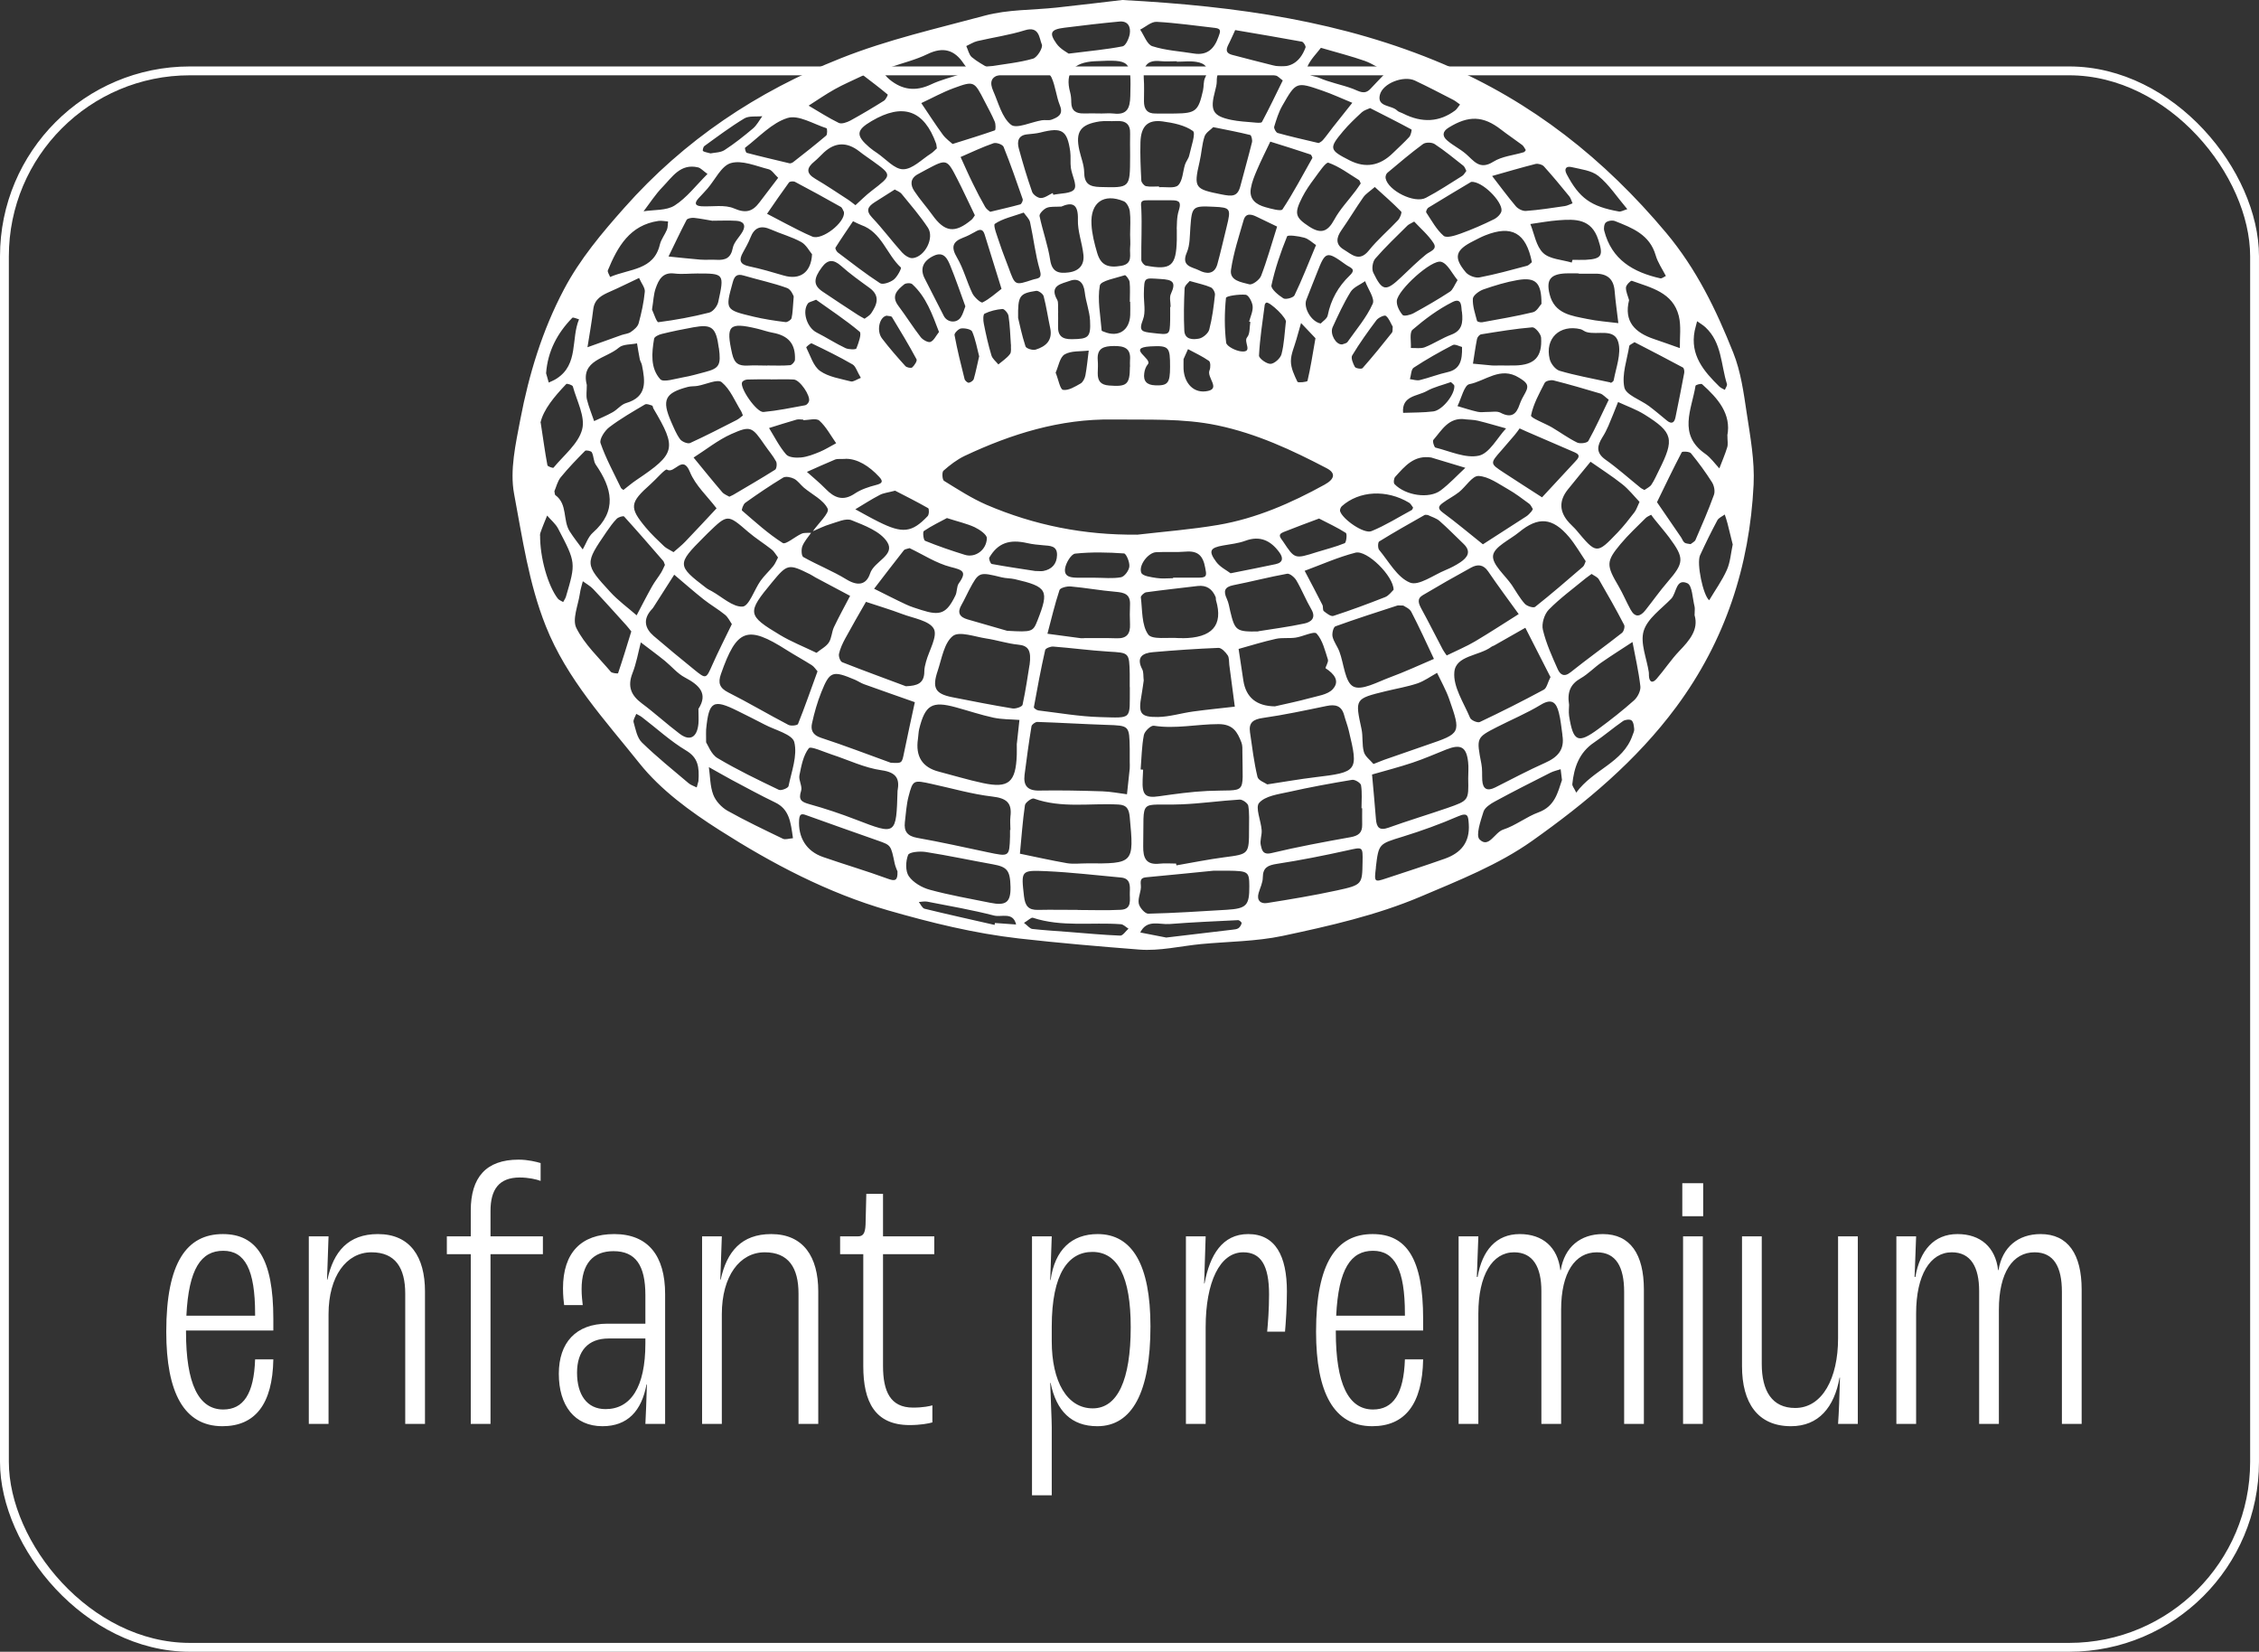 <svg width="238" height="174" viewBox="0 0 238 174" fill="none" xmlns="http://www.w3.org/2000/svg">
<rect x="0" y="0" width="238" height="174" fill="#333333" stroke="none"/>
<path d="M28.797 140.16V138.92C28.797 132.64 27.077 130 23.477 130C19.677 130 17.517 133 17.517 140.28C17.517 146.72 19.397 150.24 23.437 150.24C26.877 150.24 28.717 147.92 28.797 143.2H26.877C26.757 146.84 25.637 148.48 23.517 148.48C20.917 148.48 19.597 145.76 19.597 140.28V140.16H28.797ZM23.517 131.76C25.797 131.76 26.877 133.72 26.877 138.4V138.6H19.637C19.877 133.64 21.197 131.76 23.517 131.76ZM32.535 150H34.614V138.44C34.614 134.44 36.495 131.92 39.135 131.92C41.654 131.92 42.694 133.56 42.694 136.28V150H44.775V136.04C44.775 132.4 43.215 130 39.815 130C36.694 130 35.135 131.84 34.495 134.8H34.455L34.614 130.24H32.535V150ZM49.598 150H51.678V132.12H57.198V130.24H51.678V127.56C51.678 125.32 52.558 124.04 54.758 124.04C55.678 124.04 56.558 124.24 56.958 124.4V122.52C56.558 122.4 55.638 122.16 54.638 122.16C51.198 122.16 49.598 124.04 49.598 127.52V130.24H47.078V132.12H49.598V150ZM63.475 150.24C66.115 150.24 67.595 148.64 68.115 145.84H68.155C68.115 147.48 68.035 149.12 67.995 150H70.075V136.32C70.075 132.28 68.275 130 64.715 130C61.235 130 59.315 131.96 59.315 135.72C59.315 136.48 59.395 137.2 59.435 137.48H61.395C61.355 137.12 61.275 136.48 61.275 135.8C61.275 133.08 62.515 131.8 64.635 131.8C66.955 131.8 67.995 133.28 67.995 136.44V139.44H63.995C60.675 139.44 58.875 141.44 58.875 144.72C58.875 148.04 60.515 150.24 63.475 150.24ZM63.795 148.44C61.835 148.44 60.795 146.92 60.795 144.6C60.795 142.32 61.955 141 64.115 141H67.995V141.52C67.995 146.16 66.435 148.44 63.795 148.44ZM73.969 150H76.049V138.44C76.049 134.44 77.929 131.92 80.569 131.92C83.089 131.92 84.129 133.56 84.129 136.28V150H86.209V136.04C86.209 132.4 84.649 130 81.249 130C78.129 130 76.569 131.84 75.929 134.8H75.889L76.049 130.24H73.969V150ZM95.832 150.12C96.952 150.12 97.832 149.96 98.232 149.84V148.04C97.992 148.12 97.272 148.28 96.192 148.28C93.792 148.28 93.032 146.56 93.032 143.88V132.12H98.432V130.24H93.032V125.76H91.272L91.192 129C91.152 129.96 90.912 130.24 90.392 130.24H88.512V132.12H90.952V143.92C90.952 147.68 92.192 150.12 95.832 150.12ZM108.728 157.52H110.808V150.32C110.808 149.52 110.688 147.2 110.648 145.68H110.688C111.288 148.64 112.888 150.24 115.608 150.24C119.288 150.24 121.208 146.64 121.208 139.72C121.208 133.24 119.288 130 115.648 130C112.928 130 111.128 131.64 110.688 134.84H110.648L110.808 130.24H108.728V157.52ZM115.128 148.36C112.408 148.36 110.808 145.52 110.808 141.28V139.76C110.808 134.08 112.608 131.88 115.088 131.88C117.768 131.88 119.128 134.52 119.128 139.8C119.128 145.4 117.728 148.36 115.128 148.36ZM124.944 150H127.024V139.8C127.024 135.08 128.504 131.92 130.984 131.92C132.824 131.92 133.704 133.28 133.704 136.36C133.704 137.96 133.584 139.44 133.504 140.28H135.384C135.464 139.4 135.584 137.68 135.584 136.04C135.584 132.32 134.384 130 131.504 130C128.784 130 127.464 132.2 126.904 135.2H126.864L127.024 130.24H124.944V150ZM149.936 140.16V138.92C149.936 132.64 148.216 130 144.616 130C140.816 130 138.656 133 138.656 140.28C138.656 146.72 140.536 150.24 144.576 150.24C148.016 150.24 149.856 147.92 149.936 143.2H148.016C147.896 146.84 146.776 148.48 144.656 148.48C142.056 148.48 140.736 145.76 140.736 140.28V140.16H149.936ZM144.656 131.76C146.936 131.76 148.016 133.72 148.016 138.4V138.6H140.776C141.016 133.64 142.336 131.76 144.656 131.76ZM153.674 150H155.754V138.36C155.754 134.32 157.234 131.92 159.514 131.92C161.514 131.92 162.394 133.48 162.394 136V150H164.474V137.96C164.474 134.04 165.954 131.92 168.234 131.92C170.274 131.92 171.114 133.48 171.114 136.08V150H173.194V135.84C173.194 132.12 171.754 130 168.874 130C166.514 130 164.834 131.36 164.434 133.8H164.394C164.114 131.4 162.554 130 160.114 130C157.634 130 156.154 131.72 155.674 134.52H155.594L155.754 130.24H153.674V150ZM177.241 128.12H179.441V124.64H177.241V128.12ZM177.321 150H179.401V130.24H177.321V150ZM188.692 150.24C191.612 150.24 193.252 148.24 193.812 145.12H193.852C193.812 146.92 193.732 148.96 193.652 150H195.732V130.24H193.652V141C193.652 145.16 192.012 148.32 189.132 148.32C186.692 148.32 185.612 146.52 185.612 143.68V130.24H183.532V143.92C183.532 147.76 185.172 150.24 188.692 150.24ZM199.795 150H201.875V138.36C201.875 134.32 203.355 131.92 205.635 131.92C207.635 131.92 208.515 133.48 208.515 136V150H210.595V137.96C210.595 134.04 212.075 131.92 214.355 131.92C216.395 131.92 217.235 133.48 217.235 136.08V150H219.315V135.84C219.315 132.12 217.875 130 214.995 130C212.635 130 210.955 131.36 210.555 133.8H210.515C210.235 131.4 208.675 130 206.235 130C203.755 130 202.275 131.72 201.795 134.52H201.715L201.875 130.24H199.795V150Z" fill="white"/>
<rect x="0.466" y="7.466" width="237.067" height="166.067" rx="19.534" stroke="white" stroke-width="0.933"/>
<path d="M118.234 0C130.504 0.65 141.524 2.27 152.044 6.74C161.424 10.73 169.024 16.75 175.544 24.53C178.754 28.37 180.814 32.65 182.604 37.14C183.404 39.13 183.704 41.35 184.024 43.49C184.404 45.99 184.874 48.54 184.754 51.04C184.334 59.61 181.784 67.47 176.604 74.47C172.404 80.14 167.054 84.59 161.404 88.59C157.874 91.09 153.704 92.74 149.674 94.45C145.024 96.42 140.064 97.54 135.134 98.59C132.334 99.18 129.414 99.18 126.544 99.45C124.374 99.66 122.174 100.2 120.034 100.03C115.804 99.7 111.564 99.34 107.344 98.86C102.624 98.32 98.084 97.2 93.564 95.9C87.194 94.06 81.344 90.98 75.794 87.44C72.714 85.48 69.604 83.21 67.364 80.4C63.744 75.86 59.734 71.56 57.504 65.96C55.704 61.44 55.044 56.7 54.164 52.03C53.694 49.53 54.334 46.75 54.824 44.16C55.734 39.42 57.124 34.82 59.414 30.49C61.114 27.27 63.414 24.55 65.774 21.89C72.074 14.78 79.714 9.65 88.604 6.13C93.564 4.16 98.694 3.01 103.774 1.64C106.184 0.99 108.794 1.07 111.314 0.8C113.944 0.51 116.564 0.2 118.234 0ZM85.634 55.97C86.204 55.15 87.414 54.03 87.204 53.59C86.764 52.66 85.564 52.1 84.694 51.37C84.344 51.07 84.064 50.65 83.674 50.44C83.344 50.27 82.784 50.15 82.514 50.31C81.144 51.14 79.814 52.04 78.514 52.97C78.304 53.12 78.104 53.72 78.174 53.78C79.564 54.98 80.924 56.22 82.464 57.2C82.784 57.4 83.754 56.53 84.454 56.22C84.744 56.09 85.124 56.15 85.454 56.13C85.134 56.59 84.734 57.03 84.534 57.54C84.404 57.87 84.434 58.57 84.634 58.68C86.124 59.52 87.734 60.15 89.184 61.04C90.364 61.76 91.274 61.63 91.674 60.4C92.094 59.12 94.354 58.49 93.474 57.1C92.754 55.97 91.084 55.35 89.714 54.8C89.114 54.56 88.204 55 87.454 55.22C86.834 55.4 86.244 55.71 85.644 55.96L85.634 55.97ZM119.774 56.33C122.624 56 125.494 55.78 128.324 55.3C132.334 54.62 136.024 53 139.564 51.05C140.644 50.45 140.734 49.83 139.784 49.33C136.114 47.41 132.404 45.68 128.264 44.81C124.574 44.04 120.904 44.24 117.224 44.19C111.704 44.11 106.574 45.7 101.644 48.02C100.824 48.41 100.074 48.99 99.394 49.59C99.224 49.74 99.274 50.54 99.454 50.65C100.914 51.55 102.374 52.5 103.944 53.18C108.984 55.34 114.244 56.38 119.774 56.32V56.33ZM119.024 80.27C119.024 79.8 119.024 79.34 119.024 78.87C118.984 76.42 118.984 76.44 116.564 76.36C114.134 76.28 111.714 76.13 109.284 76.05C109.074 76.05 108.704 76.32 108.674 76.51C108.394 78.21 108.164 79.91 107.944 81.62C107.804 82.77 108.264 83.31 109.514 83.28C111.724 83.24 113.934 83.29 116.144 83.36C117.014 83.39 117.874 83.56 118.734 83.67C118.834 82.77 118.934 81.86 119.024 80.96C119.044 80.73 119.024 80.49 119.024 80.26V80.27ZM120.184 81.06L120.434 81.08C120.414 81.42 120.404 81.77 120.384 82.11C120.314 83.77 120.664 84.09 122.114 83.88C123.804 83.64 125.514 83.4 127.214 83.32C131.454 83.13 130.914 83.95 130.894 79.25C130.894 78.91 130.914 78.53 130.794 78.22C130.374 77.12 129.914 76.28 128.374 76.28C126.104 76.28 123.854 76.81 121.564 76.45C121.254 76.4 120.594 77.03 120.514 77.43C120.284 78.62 120.274 79.84 120.174 81.06H120.184ZM107.134 78.32L107.404 75.84C106.494 75.77 105.554 75.79 104.664 75.6C103.324 75.31 102.024 74.87 100.704 74.51C98.194 73.82 97.474 74.25 96.844 76.79C96.764 77.12 96.764 77.48 96.714 77.82C96.434 79.687 97.171 80.843 98.924 81.29C100.474 81.69 101.994 82.16 103.554 82.49C106.274 83.07 107.024 82.41 107.124 79.51C107.134 79.16 107.124 78.81 107.124 78.33L107.134 78.32ZM133.514 82.63C135.374 82.35 136.944 82.07 138.524 81.88C143.044 81.34 143.134 81.24 142.104 76.97C141.974 76.42 141.764 75.89 141.614 75.34C141.344 74.32 140.674 74.18 139.754 74.37C137.524 74.83 135.304 75.31 133.054 75.63C132.054 75.77 131.544 76.11 131.694 77.13C131.924 78.71 132.114 80.3 132.484 81.84C132.574 82.22 133.264 82.45 133.514 82.63ZM114.494 90.95C119.464 90.99 119.484 90.95 119.024 86.06C118.944 85.26 118.734 84.79 117.824 84.75C114.864 84.59 111.844 85.17 108.924 84.12C108.714 84.04 108.024 84.53 107.984 84.82C107.734 86.51 107.624 88.23 107.454 89.93C109.104 90.27 110.754 90.64 112.414 90.93C113.084 91.04 113.794 90.95 114.484 90.95H114.494ZM93.874 80.35C95.034 80.42 95.024 80.4 95.244 79.31C95.604 77.53 96.004 75.75 96.384 73.97C94.594 73.34 92.794 72.71 91.014 72.07C90.694 71.95 90.404 71.75 90.084 71.61C87.714 70.61 87.424 70.69 86.534 72.91C86.114 73.96 85.794 75.07 85.554 76.18C85.394 76.89 85.604 77.43 86.494 77.72C88.974 78.53 91.414 79.47 93.874 80.36V80.35ZM144.684 80.49C145.164 80.3 145.484 80.17 145.804 80.05C147.314 79.52 148.834 78.99 150.354 78.47C153.924 77.25 153.944 77.25 152.674 73.62C152.344 72.68 151.834 71.79 151.404 70.88C150.714 71.26 150.064 71.74 149.334 71.99C148.254 72.35 147.114 72.54 146.004 72.81C142.734 73.61 142.754 73.61 143.444 76.8C143.614 77.59 143.474 78.44 143.694 79.21C143.824 79.69 144.354 80.06 144.704 80.48L144.684 80.49ZM123.904 90.97L123.944 91.16C125.624 90.87 127.294 90.53 128.974 90.31C131.584 89.97 131.594 90 131.594 87.29C131.594 86.48 131.644 85.66 131.514 84.88C131.464 84.61 130.914 84.22 130.614 84.23C128.574 84.35 126.534 84.65 124.484 84.73C119.854 84.91 120.554 83.88 120.444 89.13C120.424 90.38 120.734 91.14 122.174 90.98C122.744 90.92 123.324 90.97 123.904 90.97ZM106.434 87.43H106.454C106.454 86.96 106.404 86.49 106.454 86.03C106.644 84.56 106.024 84.08 104.544 83.91C102.394 83.66 100.284 83.04 98.154 82.58C96.234 82.16 96.184 82.14 95.724 83.89C95.494 84.77 95.444 85.7 95.334 86.61C95.224 87.57 95.584 88.07 96.624 88.26C99.104 88.7 101.564 89.25 104.024 89.77C106.344 90.26 106.344 90.28 106.414 88.13C106.414 87.9 106.414 87.66 106.414 87.43H106.434ZM119.024 72.38C119.024 71.92 119.024 71.45 119.024 70.99C118.974 68.72 118.974 68.77 116.764 68.64C114.824 68.52 112.904 68.26 110.964 68.11C110.684 68.09 110.154 68.29 110.114 68.48C109.664 70.48 109.284 72.49 108.924 74.5C108.904 74.59 109.224 74.82 109.404 74.84C111.564 75.1 113.714 75.48 115.884 75.54C119.384 75.63 119.004 75.87 119.034 72.39L119.024 72.38ZM143.524 85.14H143.444C143.444 84.33 143.524 83.51 143.394 82.72C143.354 82.47 142.744 82.1 142.454 82.15C140.214 82.52 137.974 82.93 135.754 83.43C134.664 83.67 133.314 83.84 132.664 84.57C132.224 85.05 132.854 86.45 132.924 87.45C132.964 87.98 132.714 88.55 132.834 89.04C132.944 89.46 132.994 90.09 133.934 89.87C136.694 89.21 139.494 88.69 142.294 88.19C143.124 88.04 143.534 87.72 143.514 86.87C143.504 86.29 143.514 85.71 143.514 85.14H143.524ZM86.124 70.71C85.944 70.51 85.774 70.23 85.524 70.07C84.654 69.52 83.754 69.03 82.884 68.48C78.724 65.83 77.624 66.23 75.954 71.01C75.634 71.92 75.794 72.47 76.724 72.94C78.864 74.02 80.934 75.25 83.064 76.36C83.324 76.5 84.014 76.42 84.074 76.27C84.794 74.48 85.424 72.65 86.134 70.71H86.124ZM120.504 71.65C120.434 72.11 120.364 72.68 120.264 73.24C119.914 75.16 120.134 75.55 121.994 75.53C123.234 75.51 124.464 75.12 125.714 74.95C127.174 74.75 128.634 74.61 130.094 74.44C129.904 72.97 129.714 71.51 129.514 70.04C129.474 69.7 129.514 69.29 129.344 69.03C129.114 68.69 128.694 68.24 128.374 68.25C126.074 68.34 123.774 68.5 121.474 68.7C120.384 68.79 119.674 69.23 120.344 70.51C120.494 70.8 120.444 71.19 120.494 71.65H120.504ZM134.314 74.41C135.534 74.13 136.764 73.88 137.964 73.55C138.814 73.31 139.864 73.19 140.404 72.61C141.214 71.74 140.534 70.96 139.664 70.4C139.584 70.35 139.994 69.74 139.904 69.48C139.594 68.52 139.344 67.44 138.714 66.74C138.454 66.45 137.264 67.06 136.494 67.17C135.804 67.27 135.084 67.15 134.414 67.3C133.094 67.59 131.794 68 130.494 68.36C130.664 69.47 130.824 70.57 130.994 71.68C131.267 73.473 132.377 74.383 134.324 74.41H134.314ZM163.334 71.29C162.464 69.59 161.584 67.86 160.704 66.13C159.614 66.75 158.524 67.37 157.434 67.99C157.334 68.05 157.214 68.07 157.124 68.14C155.824 69.11 153.374 69.04 153.224 70.8C153.084 72.35 154.214 74.03 154.884 75.62C154.994 75.88 155.664 76.17 155.904 76.06C158.184 74.98 160.434 73.85 162.654 72.65C162.964 72.48 163.054 71.9 163.364 71.3L163.334 71.29ZM147.824 63.79C147.444 63.79 147.314 63.76 147.214 63.79C145.034 64.5 142.844 65.2 140.694 65.98C140.474 66.06 140.314 66.73 140.394 67.07C140.524 67.62 140.914 68.1 141.114 68.64C141.594 69.92 141.694 71.86 142.584 72.32C143.464 72.78 145.144 71.83 146.424 71.36C148.004 70.78 149.524 70.07 151.074 69.41C150.294 67.75 149.534 66.08 148.694 64.46C148.514 64.1 148.014 63.91 147.824 63.78V63.79ZM94.574 83.25C94.764 82.13 94.534 81.37 92.874 81.14C91.084 80.89 89.374 80.05 87.624 79.48C86.794 79.21 85.414 78.57 85.214 78.82C84.624 79.58 84.424 80.68 84.224 81.68C84.124 82.19 84.554 82.83 84.404 83.3C84.104 84.24 84.404 84.47 85.264 84.71C86.924 85.17 88.564 85.72 90.174 86.34C94.434 87.98 94.424 88.01 94.564 83.25H94.574ZM108.474 70.05C108.674 68.53 108.354 68.01 107.274 67.91C106.144 67.8 105.044 67.43 103.914 67.26C102.714 67.08 101.064 66.46 100.384 67C99.464 67.74 99.224 69.37 98.794 70.66C98.184 72.47 98.534 73.08 100.294 73.44C102.424 73.86 104.544 74.28 106.684 74.63C107.024 74.68 107.694 74.45 107.734 74.24C108.074 72.68 108.294 71.09 108.464 70.06L108.474 70.05ZM95.464 72.29C96.594 72.24 97.384 72.03 97.384 70.72C97.384 70.38 97.474 70.03 97.564 69.7C97.884 68.52 98.804 67.02 98.384 66.24C97.914 65.38 96.244 65.13 95.074 64.69C93.814 64.21 92.514 63.83 91.234 63.4C90.494 64.69 89.744 65.98 89.034 67.29C88.764 67.79 88.514 68.33 88.394 68.88C88.334 69.15 88.524 69.68 88.734 69.76C90.964 70.64 93.224 71.46 95.464 72.3V72.29ZM154.684 82.01C154.684 81.43 154.744 80.84 154.674 80.26C154.494 78.67 153.894 78.35 152.364 78.96C151.184 79.43 150.024 79.94 148.824 80.34C147.414 80.81 145.984 81.18 144.554 81.59C144.694 83.16 144.844 84.72 144.964 86.29C145.034 87.16 145.324 87.53 146.284 87.19C148.344 86.45 150.444 85.82 152.504 85.11C154.744 84.33 154.734 84.31 154.684 82.01ZM152.414 69.05C153.554 68.49 154.524 68.09 155.414 67.56C156.964 66.64 158.474 65.65 160.004 64.69C158.924 63.19 157.824 61.72 156.784 60.19C156.274 59.44 155.654 59.43 154.994 59.79C153.274 60.73 151.574 61.7 149.894 62.7C149.234 63.09 149.474 63.61 149.774 64.17C150.544 65.57 151.254 67.01 152.004 68.42C152.124 68.64 152.284 68.85 152.414 69.04V69.05ZM86.024 68.77C86.504 68.38 87.034 68.12 87.324 67.68C87.624 67.22 87.624 66.57 87.864 66.06C88.394 64.95 88.994 63.86 89.564 62.77C88.344 62.12 87.124 61.48 85.914 60.83C85.714 60.72 85.524 60.58 85.314 60.48C83.074 59.37 82.944 59.4 81.334 61.35C78.684 64.55 78.704 64.81 82.194 66.9C83.364 67.6 84.654 68.11 86.024 68.77ZM81.974 58.73C81.724 58.41 81.564 58.09 81.304 57.89C80.494 57.25 79.604 56.7 78.824 56.03C76.654 54.16 76.664 54.14 74.614 56.12C74.444 56.28 74.284 56.45 74.124 56.61C71.314 59.42 71.324 59.59 74.394 61.93C74.574 62.07 74.784 62.17 74.994 62.28C76.074 62.88 77.194 63.96 78.234 63.9C78.914 63.86 79.464 62.13 80.124 61.19C80.524 60.63 81.054 60.15 81.484 59.61C81.684 59.36 81.804 59.03 81.974 58.72V58.73ZM167.684 60.46C167.454 60.63 167.264 60.76 167.084 60.9C165.764 61.99 164.364 63.01 163.174 64.22C162.704 64.7 162.394 65.71 162.554 66.35C162.894 67.78 163.514 69.14 164.114 70.49C164.354 71.03 164.764 71.38 165.454 70.83C167.234 69.41 169.094 68.08 170.884 66.67C171.074 66.52 171.214 66.02 171.114 65.83C170.274 64.21 169.374 62.62 168.454 61.04C168.304 60.78 167.934 60.64 167.684 60.46ZM77.114 65.76C76.904 65.46 76.714 65.03 76.384 64.76C75.674 64.18 74.864 63.72 74.144 63.15C73.084 62.31 72.064 61.41 71.034 60.54C70.294 61.69 69.564 62.85 68.824 64C68.764 64.1 68.674 64.18 68.594 64.27C67.734 65.27 67.944 66.19 68.864 66.99C70.264 68.19 71.684 69.36 73.114 70.52C74.404 71.57 74.384 71.54 75.074 69.98C75.684 68.61 76.364 67.28 77.104 65.75L77.114 65.76ZM167.064 59.12C166.484 58.26 165.964 57.35 165.304 56.56C163.564 54.51 162.074 54.39 160.034 56.07C159.054 56.87 157.424 57.6 157.304 58.52C157.184 59.45 158.554 60.58 159.274 61.62C159.724 62.29 160.114 63.01 160.644 63.6C160.864 63.85 161.554 64.07 161.734 63.93C163.454 62.57 165.114 61.13 166.774 59.7C166.924 59.57 166.974 59.31 167.064 59.12ZM74.394 78.2C74.584 78.47 74.914 79.45 75.594 79.86C77.674 81.1 79.864 82.15 82.054 83.2C82.294 83.32 83.034 83.02 83.074 82.82C83.394 81.27 84.034 79.6 83.684 78.18C83.484 77.35 81.654 76.91 80.544 76.32C79.624 75.83 78.684 75.38 77.754 74.91C75.124 73.6 74.684 73.86 74.394 76.85C74.374 77.08 74.394 77.31 74.394 78.2ZM164.614 77.43C164.494 76.64 164.434 75.84 164.234 75.07C163.974 74.05 163.534 73.51 162.334 74.24C160.864 75.13 159.264 75.8 157.734 76.58C155.524 77.71 155.544 77.72 156.074 80.47C156.184 81.03 156.134 81.62 156.164 82.19C156.224 83.14 156.694 83.37 157.534 82.95C159.284 82.07 161.004 81.15 162.784 80.36C164.104 79.77 164.874 78.98 164.604 77.43H164.614ZM70.954 58.17C71.384 57.79 71.824 57.45 72.204 57.05C73.314 55.89 74.404 54.72 75.494 53.55C74.534 52.28 73.264 51.14 72.684 49.71C71.914 47.81 71.064 49.98 70.264 49.47C70.084 49.36 69.144 50.47 68.544 51C66.344 52.95 66.264 53.45 68.044 55.58C68.634 56.29 69.314 56.92 69.974 57.55C70.204 57.77 70.534 57.9 70.954 58.16V58.17ZM172.724 52.86C172.154 52.26 171.594 51.54 170.894 50.99C169.834 50.15 168.684 49.42 167.574 48.64C166.784 49.61 165.974 50.57 165.194 51.55C164.227 52.75 164.271 53.923 165.324 55.07C165.554 55.33 165.824 55.55 166.054 55.82C168.204 58.39 168.214 58.41 170.434 56.09C171.064 55.43 171.634 54.7 172.194 53.97C172.404 53.7 172.504 53.35 172.734 52.87L172.724 52.86ZM173.954 54.23C173.754 54.34 173.534 54.42 173.374 54.58C172.484 55.47 171.544 56.34 170.734 57.31C169.194 59.16 169.224 59.54 170.544 61.78C171.004 62.57 171.354 63.42 171.794 64.22C172.274 65.1 172.824 64.96 173.364 64.27C174.144 63.29 174.864 62.26 175.684 61.31C177.444 59.27 177.484 58.81 175.854 56.61C175.374 55.97 174.844 55.37 174.344 54.74C174.204 54.57 174.084 54.4 173.954 54.22V54.23ZM70.044 59.49C69.964 59.29 69.944 59.17 69.874 59.09C68.514 57.52 67.154 55.95 65.754 54.41C65.664 54.32 65.144 54.47 64.964 54.66C64.564 55.07 64.234 55.55 63.904 56.02C61.614 59.38 61.584 59.41 64.284 62.35C65.114 63.26 66.134 64 67.074 64.82C67.614 63.8 68.134 62.77 68.704 61.76C68.984 61.26 69.354 60.81 69.654 60.32C69.824 60.04 69.944 59.72 70.064 59.49H70.044ZM165.314 74.25C165.314 74.49 165.254 74.96 165.314 75.41C165.744 78.15 166.244 78.38 168.414 76.78C169.704 75.83 170.964 74.84 172.154 73.78C172.534 73.44 172.874 72.77 172.824 72.3C172.644 70.73 172.284 69.18 171.994 67.63C170.894 68.35 169.784 69.05 168.704 69.8C167.954 70.32 167.314 71.01 166.524 71.46C165.474 72.06 165.094 72.88 165.314 74.25ZM127.874 91.72C125.824 91.92 123.324 92.18 120.814 92.41C120.224 92.46 120.134 92.65 120.194 93.25C120.264 93.88 119.864 94.56 119.974 95.17C120.044 95.59 120.634 96.26 120.974 96.25C123.724 96.19 126.474 96 129.224 95.84C131.334 95.71 131.634 95.39 131.624 93.35C131.614 91.82 131.514 91.75 129.374 91.72C129.024 91.72 128.684 91.72 127.874 91.72ZM73.594 74.66C74.614 73.07 73.684 72.17 72.164 71.37C71.374 70.96 70.764 70.2 70.054 69.62C69.224 68.95 68.364 68.32 67.514 67.67C67.234 68.76 67.044 69.88 66.634 70.92C66.094 72.3 66.474 73.24 67.614 74.09C68.984 75.11 70.254 76.28 71.624 77.31C72.694 78.11 73.444 77.68 73.584 76.24C73.624 75.78 73.584 75.32 73.584 74.66H73.594ZM143.554 90.82C143.584 89.14 143.594 89.22 141.914 89.59C139.474 90.13 137.014 90.62 134.534 91C133.584 91.15 133.054 91.38 133.044 92.43C133.044 92.98 132.764 93.52 132.604 94.07C132.374 94.85 132.824 95.23 133.474 95.13C135.944 94.74 138.414 94.33 140.854 93.8C143.534 93.22 143.514 93.15 143.554 90.82ZM150.394 54.25C150.304 54.25 150.174 54.21 150.094 54.25C148.484 55.16 146.874 56.07 145.304 57.04C145.164 57.13 145.144 57.74 145.304 57.93C146.324 59.16 147.214 60.83 148.544 61.37C149.464 61.75 151.034 60.57 152.304 60.05C152.834 59.83 153.364 59.56 153.844 59.24C154.604 58.73 155.054 58.11 154.184 57.28C153.344 56.48 152.534 55.64 151.654 54.87C151.314 54.58 150.834 54.45 150.404 54.24L150.394 54.25ZM173.264 51.61C173.494 51.44 173.824 51.3 173.984 51.06C174.304 50.59 174.524 50.05 174.784 49.54C176.434 46.25 176.284 45.56 173.264 43.67C172.394 43.13 171.404 42.78 170.474 42.35C170.134 43.19 169.814 44.03 169.454 44.86C169.274 45.28 169.064 45.69 168.814 46.08C168.274 46.95 168.114 47.68 169.134 48.41C170.434 49.33 171.634 50.41 172.874 51.41C172.964 51.48 173.074 51.52 173.254 51.62L173.264 51.61ZM132.554 66.5C134.074 66.25 135.774 66.04 137.434 65.68C138.094 65.54 138.704 65.12 138.154 64.18C137.574 63.19 137.154 62.11 136.574 61.13C136.384 60.81 135.884 60.39 135.604 60.44C133.714 60.78 131.844 61.27 129.964 61.64C129.004 61.83 128.874 62.26 129.254 63.08C129.444 63.49 129.514 63.95 129.614 64.39C130.104 66.44 130.254 66.56 132.564 66.52L132.554 66.5ZM113.544 95.84V95.86C115.054 95.86 116.574 95.92 118.074 95.84C119.324 95.78 118.994 94.73 119.034 93.98C119.064 93.29 119.094 92.53 118.104 92.44C115.474 92.2 112.844 91.89 110.204 91.77C107.524 91.65 107.584 91.73 107.884 94.41C108.004 95.42 108.334 95.87 109.354 95.85C110.754 95.82 112.144 95.85 113.544 95.85V95.84ZM146.824 62.13C146.824 60.69 144.024 57.91 142.804 58.22C140.974 58.69 139.234 59.47 137.454 60.13C138.084 61.32 138.714 62.52 139.324 63.72C139.424 63.92 139.334 64.27 139.474 64.38C139.774 64.62 140.224 64.97 140.484 64.88C142.324 64.28 144.134 63.61 145.934 62.9C146.314 62.75 146.594 62.35 146.814 62.14L146.824 62.13ZM65.684 51.61C66.134 51.27 66.564 50.89 67.044 50.57C71.194 47.78 71.334 47.24 68.844 43.04C68.784 42.94 68.784 42.75 68.714 42.73C68.464 42.65 68.124 42.5 67.944 42.61C66.664 43.37 65.364 44.11 64.184 45.01C63.704 45.38 63.124 46.27 63.274 46.69C63.834 48.31 64.674 49.83 65.414 51.38C65.454 51.47 65.564 51.52 65.684 51.62V51.61ZM106.134 66.45C108.754 66.6 108.834 66.56 109.314 65.34C110.554 62.18 110.354 61.81 106.914 61.01C106.464 60.91 105.994 60.93 105.544 60.82C103.134 60.23 103.134 60.22 102.094 62.17C101.824 62.68 101.594 63.21 101.304 63.71C100.824 64.53 101.084 65 101.944 65.25C103.584 65.72 105.224 66.19 106.144 66.46L106.134 66.45ZM114.214 67.22C115.364 67.22 116.524 67.2 117.674 67.24C118.734 67.27 119.094 66.74 119.054 65.76C119.024 65.07 119.024 64.38 119.054 63.69C119.104 62.59 118.454 62.42 117.534 62.34C115.954 62.21 114.394 61.92 112.814 61.78C112.414 61.74 111.704 61.92 111.624 62.16C111.124 63.67 110.764 65.22 110.354 66.76C111.524 66.92 112.704 67.08 113.874 67.23C113.984 67.24 114.104 67.23 114.224 67.23L114.214 67.22ZM106.464 93.42C106.424 91.68 106.104 91.32 104.614 91.05C102.254 90.63 99.904 90.12 97.534 89.75C96.914 89.65 95.794 89.75 95.674 90.06C95.414 90.72 95.374 91.77 95.754 92.31C96.224 92.98 97.144 93.51 97.964 93.73C100.054 94.3 102.204 94.67 104.324 95.1C105.994 95.44 106.494 95.05 106.464 93.43V93.42ZM95.844 57.74C95.614 57.82 95.344 57.83 95.224 57.97C94.164 59.31 93.134 60.67 92.094 62.02C93.214 62.57 94.324 63.15 95.464 63.68C95.974 63.92 96.524 64.08 97.074 64.26C99.064 64.9 99.734 64.63 100.654 62.74C100.854 62.34 100.774 61.78 101.024 61.44C101.924 60.18 101.384 60.04 100.134 59.72C98.634 59.33 97.254 58.42 95.844 57.75V57.74ZM161.494 53.62C161.364 53.43 161.284 53.19 161.114 53.07C160.374 52.53 159.654 51.97 158.854 51.52C157.864 50.96 156.824 50.19 155.774 50.14C155.114 50.11 154.434 51.27 153.714 51.84C153.184 52.26 152.554 52.57 152.004 52.98C151.634 53.26 151.374 53.52 151.974 53.97C153.434 55.04 154.814 56.21 156.234 57.34C157.764 56.36 159.294 55.38 160.814 54.39C161.004 54.27 161.154 54.09 161.314 53.92C161.394 53.84 161.434 53.72 161.494 53.63V53.62ZM124.554 67.23C127.707 67.217 128.894 65.883 128.114 63.23C128.084 63.12 128.114 62.99 128.074 62.89C127.724 62.05 127.124 61.62 126.184 61.73C124.374 61.95 122.574 62.14 120.764 62.39C120.544 62.42 120.174 62.77 120.194 62.92C120.364 64.26 120.264 65.83 120.964 66.83C121.374 67.42 123.084 67.12 124.214 67.22C124.324 67.22 124.444 67.22 124.564 67.22L124.554 67.23ZM76.864 52.31C77.054 52.22 77.164 52.18 77.264 52.12C78.734 51.25 80.224 50.39 81.664 49.48C81.824 49.38 81.884 48.83 81.764 48.61C81.444 48.01 80.984 47.49 80.594 46.92C79.234 44.95 79.104 44.81 77.054 45.72C75.644 46.35 74.394 47.36 73.074 48.2C74.074 49.42 75.064 50.65 76.094 51.85C76.294 52.08 76.624 52.19 76.854 52.33L76.864 52.31ZM160.094 45.14C159.934 45.36 159.764 45.61 159.574 45.83C159.124 46.36 158.674 46.89 158.214 47.41C156.964 48.82 156.964 48.82 158.424 49.78C159.764 50.66 161.114 51.52 162.464 52.39C163.614 51.15 164.774 49.9 165.924 48.66C166.224 48.33 166.634 47.97 165.924 47.66C164.234 46.92 162.544 46.2 160.854 45.47C160.644 45.38 160.434 45.28 160.104 45.13L160.094 45.14ZM144.964 91.37C144.774 92.93 144.784 92.95 146.044 92.53C148.104 91.85 150.174 91.18 152.214 90.46C153.914 89.86 154.874 88.74 154.744 86.81C154.684 85.98 154.684 85.53 153.604 86C151.714 86.82 149.774 87.52 147.804 88.13C145.274 88.91 145.254 88.85 144.954 91.37H144.964ZM94.564 91.82C94.494 91.62 94.334 91.3 94.264 90.97C93.864 89.04 93.874 89.04 92.544 88.57C90.064 87.69 87.574 86.83 85.104 85.93C84.604 85.75 84.254 85.58 84.194 86.33C84.064 88.21 84.944 89.67 86.714 90.28C88.984 91.07 91.284 91.74 93.544 92.57C94.304 92.85 94.584 92.77 94.554 91.83L94.564 91.82ZM58.414 51.77C58.454 51.96 58.444 52.11 58.514 52.16C59.824 53.12 59.274 54.81 60.024 55.98C60.444 56.64 60.934 57.25 61.394 57.88C61.734 57.29 61.964 56.56 62.444 56.13C65.074 53.81 64.484 51.43 62.764 48.94C62.524 48.59 62.564 48.05 62.354 47.65C62.284 47.5 61.744 47.4 61.644 47.49C60.754 48.39 59.874 49.3 59.074 50.28C58.734 50.7 58.604 51.3 58.404 51.76L58.414 51.77ZM178.114 57.32C178.294 57.17 178.554 57.06 178.634 56.87C179.314 55.3 179.994 53.74 180.574 52.13C180.714 51.75 180.594 51.16 180.374 50.81C179.704 49.75 178.954 48.73 178.154 47.75C178.004 47.56 177.244 47.53 177.184 47.64C176.274 49.37 175.434 51.14 174.574 52.9C175.414 54.13 176.264 55.36 177.104 56.59C177.234 56.78 177.304 57.03 177.474 57.16C177.634 57.28 177.894 57.27 178.114 57.32ZM169.484 42.1C169.104 41.82 168.884 41.55 168.614 41.46C166.974 40.97 165.324 40.49 163.664 40.07C163.384 40 162.844 40.13 162.744 40.33C162.174 41.44 161.544 42.57 161.304 43.77C161.254 44.03 162.744 44.58 163.504 45.02C164.394 45.55 165.244 46.17 166.164 46.62C166.474 46.77 167.224 46.67 167.344 46.45C168.114 45.06 168.764 43.61 169.494 42.1H169.484ZM78.264 43.76C78.174 43.53 78.144 43.41 78.084 43.32C77.434 42.27 76.944 41.01 76.034 40.26C75.594 39.9 74.364 40.5 73.494 40.65C73.154 40.71 72.794 40.67 72.464 40.76C70.044 41.4 69.704 42.13 70.714 44.44C70.994 45.07 71.254 45.73 71.654 46.27C71.844 46.53 72.454 46.78 72.704 46.67C74.354 45.92 75.964 45.08 77.584 44.26C77.844 44.13 78.054 43.93 78.264 43.77V43.76ZM115.924 11.96C116.394 11.96 116.864 11.91 117.324 11.96C118.744 12.13 119.054 11.41 119.084 10.12C119.174 6.32 119.174 6.27 115.344 6.45C113.051 6.563 112.184 7.653 112.744 9.72C112.834 10.05 112.864 10.41 112.864 10.76C112.864 11.67 113.364 11.97 114.184 11.95C114.764 11.94 115.344 11.95 115.924 11.95V11.96ZM61.824 40.55C61.824 41.19 61.734 41.68 61.844 42.11C62.034 42.88 62.344 43.61 62.594 44.36C63.244 44.05 63.924 43.78 64.554 43.42C65.054 43.14 65.444 42.61 65.964 42.46C68.214 41.8 67.974 40.17 67.634 38.47C67.594 38.25 67.444 38.05 67.404 37.83C67.294 37.28 67.204 36.72 67.114 36.17C66.464 36.31 65.644 36.24 65.204 36.62C63.854 37.79 61.144 37.9 61.824 40.55ZM172.214 36.04C171.944 36.23 171.674 36.32 171.654 36.45C171.414 37.91 170.854 39.45 171.134 40.81C171.304 41.61 172.834 42.11 173.734 42.78C174.374 43.26 174.994 43.79 175.614 44.3C176.134 44.73 176.414 44.51 176.524 43.95C176.844 42.39 177.154 40.84 177.444 39.28C177.474 39.1 177.424 38.79 177.314 38.72C175.614 37.8 173.894 36.92 172.214 36.05V36.04ZM119.064 16.18C119.064 15.49 119.044 14.8 119.064 14.11C119.114 13.05 118.564 12.69 117.584 12.75C117.014 12.79 116.424 12.71 115.864 12.79C113.824 13.1 113.284 13.88 113.714 15.82C113.884 16.59 114.214 17.36 114.224 18.13C114.234 19.35 114.764 19.67 115.904 19.7C119.054 19.78 119.054 19.83 119.064 16.52C119.064 16.4 119.064 16.29 119.064 16.17V16.18ZM178.534 64.83C178.534 64.36 178.584 64.11 178.534 63.9C178.314 63.04 178.294 61.67 177.774 61.44C176.554 60.89 176.644 62.48 176.074 63.07C175.034 64.15 173.574 65.15 173.174 66.46C172.784 67.74 173.494 69.35 173.714 70.82C173.734 70.93 173.714 71.05 173.724 71.17C173.754 71.84 174.074 72.03 174.524 71.52C175.354 70.57 176.054 69.49 176.924 68.58C178.014 67.45 178.964 66.32 178.544 64.84L178.534 64.83ZM123.984 6.5V6.45C123.404 6.45 122.824 6.5 122.254 6.44C120.864 6.29 120.404 6.96 120.504 8.25C120.564 9.05 120.524 9.86 120.524 10.67C120.524 11.49 120.854 11.97 121.734 11.96C122.424 11.96 123.114 11.97 123.804 11.96C125.974 11.93 126.254 11.71 126.744 9.53C126.844 9.09 126.774 8.58 126.964 8.19C127.494 7.13 126.964 6.67 126.054 6.52C125.384 6.41 124.674 6.5 123.984 6.5ZM109.634 7.15C108.004 7.44 106.774 7.69 105.524 7.86C104.334 8.02 104.264 8.73 104.644 9.59C105.194 10.83 105.554 12.37 106.514 13.14C107.094 13.61 108.644 12.85 109.764 12.67C110.104 12.61 110.494 12.72 110.804 12.6C111.454 12.35 112.064 12.07 111.664 11.1C111.284 10.16 111.204 9.08 110.784 8.16C110.554 7.66 109.874 7.36 109.634 7.16V7.15ZM169.694 40.3C169.524 40.42 169.974 40.27 170.014 40.05C170.264 38.72 170.824 37.27 170.504 36.07C170.104 34.53 168.314 35.32 167.154 34.98C166.934 34.92 166.744 34.74 166.534 34.68C164.324 34.15 162.734 35.66 163.274 37.84C163.394 38.32 163.874 38.93 164.314 39.06C165.934 39.54 167.614 39.84 169.684 40.29L169.694 40.3ZM75.734 36.68C75.444 34.49 75.014 34.12 73.044 34.48C71.924 34.68 70.814 34.91 69.714 35.18C69.414 35.25 68.944 35.47 68.914 35.68C68.664 37.17 68.504 38.78 69.564 39.95C69.894 40.31 71.144 39.89 71.964 39.75C72.744 39.62 73.514 39.39 74.284 39.19C75.784 38.8 75.974 38.46 75.744 36.68H75.734ZM98.704 15.62C98.664 15.37 98.664 15.26 98.634 15.15C97.364 11.6 95.134 10.81 91.834 12.75C90.194 13.71 90.144 14.27 91.594 15.52C91.854 15.74 92.134 15.94 92.424 16.13C93.334 16.75 94.244 17.84 95.154 17.83C96.134 17.83 97.114 16.79 98.074 16.18C98.334 16.02 98.534 15.77 98.714 15.62H98.704ZM138.924 15.07C138.924 15.07 139.194 14.96 139.364 14.77C139.744 14.34 140.064 13.86 140.424 13.41C141.104 12.55 141.794 11.69 142.474 10.83C141.414 10.4 140.374 9.91 139.294 9.54C136.574 8.6 136.544 8.61 135.104 11.13C134.714 11.81 134.474 12.59 134.244 13.35C134.194 13.53 134.434 13.96 134.614 14.01C135.934 14.38 137.284 14.68 138.924 15.07ZM144.364 11.38C144.064 11.52 143.714 11.61 143.474 11.83C142.794 12.46 142.114 13.1 141.514 13.81C139.984 15.63 140.034 15.8 142.204 16.9C143.851 17.733 145.361 17.48 146.734 16.14C147.314 15.57 147.924 15.03 148.474 14.43C148.644 14.24 148.764 13.67 148.704 13.64C147.284 12.87 145.844 12.15 144.354 11.39L144.364 11.38ZM66.504 66.51C66.394 66.37 66.204 66.11 65.994 65.88C64.834 64.6 63.684 63.31 62.494 62.05C62.184 61.72 61.764 61.5 61.404 61.23C61.294 61.66 61.154 62.09 61.094 62.53C60.914 63.76 60.264 65.24 60.724 66.16C61.584 67.88 63.084 69.27 64.354 70.77C64.494 70.93 65.104 70.96 65.114 70.93C65.594 69.52 66.024 68.1 66.514 66.51H66.504ZM110.914 20.34L110.974 20.52C111.744 20.35 112.854 20.41 113.184 19.93C113.494 19.48 112.934 18.47 112.824 17.69C112.744 17.12 112.834 16.52 112.754 15.95C112.434 13.71 111.884 13.38 109.614 13.96C109.174 14.07 108.704 14.1 108.244 14.15C107.284 14.24 107.134 14.88 107.334 15.63C107.754 17.17 108.214 18.71 108.744 20.22C108.854 20.52 109.354 20.87 109.664 20.86C110.084 20.86 110.494 20.52 110.914 20.33V20.34ZM127.814 13.4C127.554 13.67 127.044 13.96 126.904 14.38C126.624 15.23 126.594 16.16 126.384 17.04C125.734 19.82 125.894 19.92 128.694 20.48C129.784 20.69 130.384 20.76 130.684 19.59C131.084 18.05 131.524 16.53 131.904 14.99C131.964 14.75 131.844 14.25 131.714 14.22C130.504 13.92 129.284 13.69 127.804 13.39L127.814 13.4ZM100.354 15.17C102.004 14.65 103.424 14.22 104.814 13.73C104.914 13.69 104.914 13.09 104.804 12.82C104.494 12.08 104.094 11.37 103.724 10.65C102.644 8.54 102.624 8.5 100.494 9.28C99.314 9.71 98.204 10.33 97.064 10.86C97.814 11.97 98.544 13.11 99.334 14.19C99.664 14.63 100.144 14.97 100.354 15.16V15.17ZM135.154 8.48C134.844 8.26 134.614 7.98 134.344 7.93C132.894 7.65 131.444 7.42 129.984 7.19C128.914 7.02 128.164 7.29 128.194 8.58C128.194 8.91 128.094 9.26 128.014 9.58C127.464 11.64 127.764 12.22 129.724 12.63C130.504 12.79 131.304 12.83 132.104 12.9C132.394 12.93 132.884 12.98 132.954 12.85C133.704 11.45 134.394 10.01 135.144 8.48H135.154ZM90.124 21.62C90.674 21.13 91.214 20.57 91.834 20.1C93.994 18.44 94.004 18.45 91.954 16.97C91.484 16.63 91.004 16.32 90.554 15.96C89.247 14.933 88.001 14.963 86.814 16.05C86.474 16.36 86.164 16.72 85.804 17.01C84.984 17.68 84.884 18.24 85.904 18.84C87.094 19.54 88.244 20.32 89.404 21.07C89.594 21.2 89.774 21.35 90.134 21.62H90.124ZM68.694 32.61C68.874 32.99 69.184 33.97 69.364 33.94C71.164 33.71 72.964 33.38 74.724 32.93C75.124 32.83 75.584 32.24 75.674 31.8C76.324 28.82 76.294 28.81 73.464 28.81C72.654 28.81 71.834 28.91 71.034 28.81C69.804 28.66 69.394 29.48 69.084 30.36C68.854 31 68.844 31.7 68.694 32.61ZM122.114 19.64V19.72C122.814 19.67 123.764 19.88 124.134 19.51C124.614 19.02 124.614 18.06 124.854 17.32C124.964 16.99 125.224 16.7 125.294 16.37C125.484 15.49 126.004 14.04 125.684 13.8C124.814 13.18 123.594 12.94 122.484 12.79C120.924 12.58 120.204 13.29 120.154 14.98C120.114 16.32 120.174 17.67 120.244 19.01C120.254 19.23 120.534 19.56 120.734 19.61C121.184 19.7 121.664 19.64 122.124 19.64H122.114ZM154.494 18.02C154.394 17.83 154.334 17.59 154.174 17.46C153.184 16.68 152.204 15.87 151.154 15.18C150.854 14.98 150.194 14.97 149.914 15.18C148.624 16.13 147.404 17.17 146.174 18.2C146.034 18.31 145.944 18.6 145.984 18.78C146.234 20.07 149.024 21.48 150.224 20.84C151.544 20.15 152.784 19.32 154.054 18.53C154.234 18.42 154.344 18.18 154.494 18V18.02ZM138.274 16.63C138.244 16.57 138.184 16.31 138.054 16.27C136.654 15.8 135.244 15.36 133.834 14.92C133.364 15.91 132.864 16.89 132.434 17.9C132.164 18.53 131.894 19.18 131.784 19.85C131.584 21 132.344 21.55 133.304 21.82C133.904 21.99 134.964 22.28 135.114 22.06C136.254 20.34 137.214 18.5 138.274 16.63ZM166.334 28.83V28.8C165.864 28.8 165.404 28.78 164.934 28.8C163.344 28.88 162.894 29.48 163.254 30.97C163.764 33.08 165.574 33.26 167.224 33.6C168.304 33.83 169.414 33.9 170.504 34.04C170.374 32.92 170.204 31.79 170.114 30.67C170.014 29.38 169.324 28.82 168.074 28.83C167.494 28.83 166.914 28.83 166.334 28.83ZM104.334 22.31C105.524 22.02 106.514 21.8 107.494 21.53C107.624 21.49 107.804 21.12 107.744 20.97C107.104 19.13 106.464 17.28 105.734 15.47C105.634 15.22 104.954 14.98 104.664 15.09C103.484 15.5 102.354 16.04 101.204 16.54C101.634 17.48 102.044 18.42 102.504 19.35C102.904 20.18 103.334 21 103.794 21.8C103.944 22.06 104.234 22.23 104.334 22.32V22.31ZM143.354 19.31C143.274 19.15 143.254 19.01 143.164 18.96C142.114 18.31 141.094 17.54 139.954 17.14C139.694 17.05 138.944 18.17 138.494 18.78C138.014 19.42 137.554 20.08 137.194 20.79C136.314 22.52 136.474 22.91 137.934 23.87C139.164 24.67 139.874 24.43 140.574 23.14C141.164 22.05 142.054 21.12 142.814 20.11C143.014 19.85 143.194 19.57 143.364 19.32L143.354 19.31ZM88.924 22.35C88.814 22.16 88.744 21.88 88.574 21.79C86.984 20.89 85.374 20.01 83.764 19.16C83.604 19.07 83.214 19.1 83.124 19.22C82.334 20.3 81.574 21.41 80.814 22.52C81.474 22.87 82.134 23.22 82.794 23.56C83.714 24.03 84.624 24.52 85.574 24.92C86.594 25.36 89.074 23.42 88.914 22.35H88.924ZM154.994 19.16C153.644 19.97 152.054 20.91 150.494 21.87C150.354 21.95 150.204 22.29 150.264 22.38C150.834 23.24 151.344 24.19 152.094 24.84C152.404 25.11 153.324 24.81 153.904 24.6C155.094 24.17 156.264 23.66 157.394 23.1C157.744 22.93 158.164 22.52 158.194 22.19C158.284 21.21 156.134 19.04 154.984 19.16H154.994ZM83.544 88.3C83.304 86.59 83.164 85.25 81.664 84.53C80.104 83.78 78.594 82.95 77.064 82.14C76.264 81.71 75.484 81.25 74.684 80.81C74.824 81.78 74.804 82.81 75.144 83.71C75.394 84.38 76.014 85.04 76.634 85.4C78.544 86.47 80.524 87.41 82.494 88.36C82.734 88.47 83.094 88.34 83.534 88.3H83.544ZM164.564 82.17L164.424 81.03C164.064 81.15 163.684 81.23 163.344 81.4C161.384 82.39 159.424 83.38 157.494 84.43C157.024 84.68 156.434 85.07 156.294 85.51C155.994 86.47 155.454 88.01 155.884 88.43C156.864 89.4 157.454 87.69 158.374 87.39C159.674 86.97 160.814 86.04 162.104 85.57C163.814 84.94 164.114 83.5 164.564 82.17ZM81.984 18.73C81.594 18.37 81.334 17.92 80.984 17.83C79.664 17.5 78.184 16.84 77.004 17.18C76.004 17.46 75.344 18.94 74.524 19.88C74.224 20.23 73.894 20.56 73.584 20.9C73.144 21.39 73.214 21.69 73.914 21.73C75.064 21.79 76.354 21.53 77.344 21.96C78.584 22.5 79.294 22.28 80.014 21.32C80.634 20.5 81.264 19.68 81.994 18.72L81.984 18.73ZM67.334 29.28C66.144 29.84 65.234 30.3 64.294 30.71C63.434 31.09 62.634 31.47 62.504 32.58C62.344 33.92 62.104 35.25 61.894 36.58C63.094 36.15 64.294 35.71 65.494 35.29C65.814 35.18 66.194 35.16 66.464 34.97C66.794 34.74 67.184 34.42 67.284 34.06C67.584 32.97 67.824 31.86 67.934 30.73C67.974 30.32 67.584 29.86 67.324 29.27L67.334 29.28ZM102.704 22.67C102.604 22.46 102.504 22.25 102.404 22.04C101.894 21 101.414 19.94 100.884 18.91C99.764 16.72 99.754 16.72 97.604 17.86C97.294 18.02 96.994 18.19 96.684 18.36C95.874 18.81 95.904 19.49 96.324 20.12C96.894 20.99 97.594 21.76 98.204 22.61C99.524 24.47 100.594 24.62 102.354 23.15C102.504 23.03 102.594 22.83 102.714 22.67H102.704ZM75.074 23.26C74.454 23.16 73.784 23.02 73.114 22.95C72.854 22.93 72.424 23 72.334 23.17C71.664 24.44 71.064 25.74 70.434 27.02C71.554 27.13 72.674 27.26 73.794 27.35C74.364 27.39 74.944 27.34 75.524 27.37C76.444 27.42 77.004 27.17 77.204 26.12C77.324 25.5 77.914 24.97 78.244 24.38C78.634 23.67 78.274 23.3 77.574 23.26C76.774 23.21 75.964 23.25 75.094 23.25L75.074 23.26ZM171.634 31.61C171.064 33.88 172.264 35.04 174.244 35.71C175.164 36.02 176.074 36.35 176.984 36.67C176.964 35.54 177.134 34.36 176.874 33.29C176.254 30.8 173.954 30.31 171.924 29.58C171.804 29.54 171.324 30.02 171.304 30.28C171.284 30.71 171.504 31.15 171.634 31.62V31.61ZM144.854 19.69C144.304 20.17 143.884 20.42 143.634 20.78C142.844 21.91 142.134 23.1 141.344 24.23C140.774 25.03 140.684 25.76 141.574 26.29C142.384 26.77 143.194 27.66 144.214 26.39C145.134 25.24 146.284 24.27 147.294 23.19C147.504 22.96 147.724 22.39 147.624 22.29C146.754 21.4 145.814 20.58 144.844 19.7L144.854 19.69ZM165.684 21.43C165.534 21.1 165.484 20.86 165.334 20.68C164.464 19.61 163.584 18.55 162.664 17.53C162.484 17.33 162.044 17.21 161.784 17.27C160.244 17.66 158.724 18.11 157.204 18.54C158.034 19.61 158.834 20.7 159.704 21.73C159.944 22.01 160.424 22.25 160.774 22.22C162.134 22.12 163.494 21.91 164.854 21.71C165.134 21.67 165.394 21.52 165.674 21.42L165.684 21.43ZM85.544 26.77C85.264 26.44 84.934 25.78 84.404 25.49C83.404 24.94 82.274 24.64 81.234 24.18C80.164 23.7 79.474 23.95 79.054 25.05C78.844 25.59 78.554 26.09 78.274 26.6C77.844 27.37 77.914 27.84 78.904 28.05C80.134 28.31 81.344 28.66 82.554 29.02C84.244 29.52 85.454 28.75 85.554 26.78L85.544 26.77ZM119.064 24.7C119.064 23.89 119.134 23.07 119.034 22.26C118.984 21.88 118.714 21.33 118.394 21.2C116.284 20.33 114.864 21.33 114.994 23.63C115.044 24.64 115.304 25.66 115.594 26.64C115.974 27.93 116.724 28.25 118.144 28C119.384 27.78 118.994 26.83 119.064 26.09C119.114 25.63 119.064 25.16 119.064 24.7ZM161.394 27.61C160.774 24.5 159.254 23.69 156.484 24.79C156.054 24.96 155.644 25.18 155.234 25.39C153.324 26.34 153.104 27.11 154.434 28.69C154.734 29.04 155.444 29.31 155.884 29.22C157.564 28.9 159.224 28.44 160.874 28C161.094 27.94 161.274 27.7 161.394 27.62V27.61ZM165.594 27.65L165.674 27.37C166.134 27.37 166.594 27.39 167.054 27.37C168.804 27.28 168.924 26.89 168.384 25.24C167.664 23.04 165.994 23.07 164.234 23.2C163.234 23.27 162.234 23.46 161.234 23.6C161.654 24.64 161.834 25.94 162.584 26.65C163.274 27.31 164.564 27.35 165.594 27.66V27.65ZM94.274 19.96C93.504 20.45 92.824 20.87 92.144 21.31C91.474 21.75 91.164 22.16 91.884 22.92C92.994 24.09 93.954 25.39 95.034 26.59C95.314 26.9 95.814 27.24 96.174 27.19C97.454 27.04 98.464 25.05 97.764 23.99C96.934 22.74 95.954 21.6 95.004 20.44C94.814 20.2 94.464 20.09 94.264 19.96H94.274ZM56.964 44.52C57.244 46.34 57.424 47.68 57.674 49.01C57.694 49.14 58.274 49.33 58.314 49.27C59.394 47.96 60.944 46.74 61.334 45.23C61.684 43.9 60.764 42.22 60.354 40.71C60.314 40.56 59.744 40.38 59.664 40.45C58.414 41.76 57.254 43.14 56.944 44.52H56.964ZM162.404 32.02C162.414 29.77 161.804 29.18 159.894 29.5C158.674 29.71 157.464 30.08 156.284 30.49C155.834 30.65 155.194 31.12 155.174 31.47C155.134 32.24 155.414 33.03 155.614 33.8C155.634 33.89 155.974 33.98 156.144 33.95C157.934 33.62 159.744 33.32 161.514 32.89C161.924 32.79 162.214 32.2 162.404 32.01V32.02ZM160.754 15.81C160.624 15.62 160.534 15.39 160.354 15.26C159.624 14.71 158.864 14.21 158.144 13.65C156.264 12.19 154.724 12.14 152.614 13.45C151.934 13.87 151.954 14.36 152.474 14.8C153.074 15.32 153.814 15.68 154.414 16.19C155.264 16.91 155.864 17.96 157.324 17.04C158.244 16.46 159.474 16.36 160.554 16.03C160.634 16.01 160.684 15.88 160.754 15.81ZM111.804 21.76C111.174 21.8 110.664 21.73 110.264 21.9C109.944 22.04 109.474 22.52 109.524 22.76C109.844 24.31 110.404 25.82 110.644 27.39C110.844 28.68 111.554 28.83 112.574 28.7C113.674 28.57 114.264 27.91 114.144 26.83C114.014 25.59 113.524 24.36 113.564 23.14C113.614 21.46 112.964 21.26 111.794 21.77L111.804 21.76ZM181.984 45.89C182.424 43.6 180.994 41.97 179.324 40.47C179.214 40.38 178.654 40.54 178.634 40.64C178.234 43.13 176.744 45.78 179.664 47.81C180.234 48.21 180.654 48.82 181.144 49.34C181.424 48.6 181.744 47.88 181.974 47.12C182.074 46.8 181.994 46.43 181.994 45.88L181.984 45.89ZM123.974 24.12C124.004 23.76 123.954 22.92 124.194 22.17C124.424 21.42 124.354 21.11 123.554 21.1C122.624 21.1 121.694 21.09 120.764 21.1C120.084 21.1 120.214 21.46 120.244 22C120.324 23.79 120.224 25.59 120.244 27.38C120.244 27.59 120.524 27.94 120.724 27.98C123.384 28.48 123.914 28.03 123.984 25.28C123.984 25.05 123.984 24.81 123.984 24.13L123.974 24.12ZM83.204 17.21C83.204 17.21 83.404 17.21 83.564 17.08C84.744 16.16 85.914 15.24 87.044 14.28C87.184 14.16 87.154 13.54 87.084 13.51C85.704 13.07 84.124 12.07 82.974 12.43C81.314 12.94 79.964 14.45 78.504 15.56C78.444 15.6 78.574 16.08 78.674 16.1C80.104 16.48 81.554 16.81 83.204 17.21ZM157.894 38.5C158.474 38.5 159.044 38.51 159.624 38.5C161.664 38.45 162.494 37.61 162.364 35.56C162.334 35.16 161.734 34.46 161.444 34.48C159.634 34.63 157.844 34.93 156.044 35.22C155.874 35.25 155.654 35.51 155.614 35.7C155.444 36.56 155.324 37.44 155.184 38.31C155.854 38.37 156.524 38.44 157.204 38.5C157.434 38.52 157.664 38.5 157.894 38.5ZM83.614 31.21C83.614 31.21 83.364 30.5 82.924 30.34C81.444 29.8 79.884 29.48 78.364 29.03C77.634 28.81 77.374 29.08 77.194 29.76C76.404 32.63 76.384 32.64 79.404 33.36C80.504 33.62 81.624 33.79 82.754 33.93C82.954 33.96 83.344 33.7 83.394 33.52C83.524 32.97 83.524 32.4 83.624 31.21H83.614ZM153.824 11.01C153.574 10.84 153.354 10.64 153.094 10.51C151.754 9.82 150.414 9.12 149.054 8.48C147.884 7.94 145.664 8.76 145.374 10.01C145.074 11.3 146.614 11.05 147.204 11.65C147.354 11.8 147.614 11.85 147.824 11.96C149.824 12.973 151.651 12.867 153.304 11.64C153.484 11.51 153.594 11.29 153.824 11.01ZM80.834 38.5C81.634 38.5 82.444 38.54 83.244 38.47C83.434 38.45 83.744 38.11 83.754 37.9C83.824 36.22 83.064 35.35 81.404 35.05C80.854 34.95 80.314 34.75 79.764 34.62C76.774 33.91 76.464 34.29 77.134 37.26C77.374 38.31 77.844 38.55 78.764 38.51C79.454 38.47 80.144 38.51 80.834 38.51V38.5ZM89.874 23.3C89.264 24.21 88.624 25.13 88.024 26.09C87.974 26.18 88.134 26.49 88.264 26.59C89.734 27.7 91.174 28.83 92.714 29.83C93.004 30.02 93.774 29.75 94.154 29.46C94.534 29.17 95.004 28.26 94.914 28.18C93.404 26.79 92.894 24.46 90.724 23.7C90.504 23.62 90.304 23.51 89.864 23.3H89.874ZM134.554 23.87C133.864 23.54 133.134 23.19 132.394 22.83C131.824 22.55 131.244 22.42 131.024 23.19C130.524 24.92 129.954 26.65 129.694 28.42C129.524 29.59 130.824 29.73 131.624 29.95C131.944 30.04 132.704 29.48 132.864 29.06C133.474 27.48 133.924 25.84 134.554 23.86V23.87ZM107.844 22.4C106.674 22.81 105.624 23.03 104.814 23.58C104.604 23.73 105.104 24.97 105.334 25.68C105.614 26.55 105.974 27.4 106.284 28.26C106.954 30.1 106.944 30.07 108.774 29.47C109.314 29.29 109.834 29.42 109.554 28.45C109.074 26.81 108.894 25.09 108.524 23.41C108.444 23.05 108.094 22.74 107.844 22.38V22.4ZM127.864 21.78C125.644 21.67 125.574 21.75 125.414 23.93C125.344 24.83 125.384 25.81 125.034 26.61C124.394 28.09 125.644 28.12 126.334 28.48C127.084 28.87 127.944 28.94 128.254 27.84C128.614 26.54 128.904 25.22 129.234 23.9C129.714 21.96 129.654 21.86 127.874 21.78H127.864ZM148.994 23.34C148.674 23.53 148.444 23.61 148.284 23.76C147.134 24.9 145.954 26.02 144.894 27.24C144.614 27.56 144.494 28.33 144.684 28.72C145.644 30.71 146.014 30.73 147.664 29.16C148.504 28.36 149.334 27.55 150.224 26.82C150.644 26.47 151.474 26.3 151.034 25.61C150.484 24.76 149.674 24.07 148.994 23.34ZM156.894 43.39C157.174 43.4 157.714 43.28 158.094 43.48C159.214 44.07 159.754 43.66 160.104 42.6C160.254 42.16 160.484 41.76 160.714 41.35C161.174 40.52 160.754 40.23 160.044 39.79C158.084 38.56 156.504 40.14 154.804 40.47C154.264 40.57 153.964 41.97 153.554 42.78C154.264 42.99 154.954 43.22 155.674 43.38C156.004 43.46 156.364 43.39 156.904 43.39H156.894ZM90.974 7.93C89.804 8.49 88.854 8.89 87.944 9.4C86.994 9.93 86.104 10.55 85.194 11.13C86.254 11.75 87.284 12.42 88.374 12.95C88.674 13.09 89.234 12.89 89.594 12.7C90.794 12.04 91.974 11.34 93.134 10.61C93.334 10.48 93.564 9.98 93.524 9.96C92.664 9.24 91.764 8.56 90.964 7.95L90.974 7.93ZM139.164 5.04C138.734 5.61 138.084 6.24 137.754 7C137.314 8.03 138.484 7.98 138.934 8.18C140.074 8.69 141.344 8.91 142.524 9.35C143.184 9.6 143.754 10.04 144.394 9.35C144.944 8.76 145.504 8.18 146.064 7.6C145.314 7.2 144.594 6.71 143.804 6.42C142.404 5.93 140.964 5.56 139.174 5.04H139.164ZM105.514 30.42C104.874 28.38 104.304 26.53 103.734 24.69C103.524 24.02 103.144 24.18 102.704 24.44C102.304 24.67 101.894 24.88 101.464 25.04C100.344 25.47 100.184 26.04 100.824 27.13C101.514 28.3 101.854 29.67 102.444 30.9C102.644 31.32 103.344 31.94 103.514 31.86C104.264 31.49 104.904 30.89 105.514 30.43V30.42ZM102.064 7.4C101.814 7.07 101.654 6.9 101.534 6.71C100.564 5.24 99.364 4.9 97.714 5.7C96.484 6.3 95.114 6.63 93.814 7.08C93.494 7.19 93.164 7.3 92.844 7.4C93.134 7.73 93.384 8.11 93.724 8.38C95.054 9.47 96.464 9.66 98.074 8.9C99.104 8.41 100.244 8.14 101.324 7.77C101.574 7.68 101.804 7.54 102.074 7.41L102.064 7.4ZM84.624 44.25V44.2C84.394 44.2 84.144 44.15 83.934 44.2C82.954 44.48 81.994 44.79 81.024 45.09C81.604 46.03 82.104 47.04 82.824 47.87C83.104 48.2 83.874 48.24 84.404 48.19C85.074 48.12 85.734 47.86 86.364 47.6C86.964 47.35 87.524 46.99 88.094 46.69C87.524 45.88 87.044 44.96 86.324 44.31C86.004 44.02 85.204 44.26 84.624 44.26V44.25ZM112.584 5.65C114.884 5.36 116.594 5.21 118.274 4.88C118.604 4.81 118.934 4.07 119.024 3.6C119.154 2.84 118.854 2.18 117.924 2.27C115.994 2.45 114.064 2.68 112.144 2.92C110.694 3.1 110.494 3.46 111.324 4.62C111.724 5.17 112.414 5.52 112.594 5.65H112.584ZM130.134 3.17C130.004 3.46 129.764 4 129.504 4.53C129.224 5.07 128.984 5.57 129.854 5.79C131.274 6.15 132.684 6.54 134.104 6.88C135.774 7.29 136.934 6.66 137.544 5.01C137.604 4.86 137.334 4.42 137.164 4.39C134.944 3.98 132.724 3.61 130.144 3.17H130.134ZM103.954 7.05C105.924 6.73 107.414 6.59 108.834 6.18C109.284 6.05 109.904 5.02 109.764 4.69C109.484 4.02 109.504 2.71 107.974 3.19C106.344 3.7 104.634 3.94 102.964 4.33C102.564 4.43 102.194 4.67 101.804 4.85C101.994 5.25 102.084 5.76 102.384 6.02C102.964 6.51 103.654 6.86 103.944 7.05H103.954ZM73.584 82.3C73.694 80.76 73.534 79.81 72.284 79.06C70.624 78.07 69.174 76.72 67.624 75.54C67.444 75.4 67.234 75.32 67.034 75.2C66.934 75.49 66.684 75.83 66.754 76.08C66.964 76.82 67.114 77.71 67.624 78.21C69.184 79.73 70.894 81.1 72.554 82.51C72.794 82.71 73.124 82.81 73.404 82.95L73.584 82.29V82.3ZM148.884 53.48C148.744 53.3 148.634 53.06 148.444 52.95C146.084 51.54 143.204 51.69 141.374 53.32C141.254 53.43 141.144 53.69 141.184 53.84C141.424 54.68 143.694 56.28 144.494 55.95C145.964 55.35 147.324 54.49 148.734 53.73C148.804 53.69 148.834 53.56 148.884 53.47V53.48ZM154.334 44.16C152.614 43.95 151.904 45.32 151.014 46.34C150.904 46.46 151.094 47.11 151.234 47.15C152.764 47.53 154.414 48.31 155.814 48C156.924 47.75 157.734 46.14 158.674 45.13C157.684 44.86 156.704 44.56 155.714 44.32C155.264 44.21 154.794 44.22 154.334 44.17V44.16ZM91.084 33.58C91.294 33.41 91.604 33.26 91.774 33.02C92.394 32.1 92.774 31.18 91.614 30.33C90.594 29.59 89.554 28.85 88.614 28.01C87.824 27.31 87.214 27.31 86.594 28.15C85.684 29.37 85.684 30.05 86.654 30.71C87.884 31.55 89.144 32.36 90.394 33.18C90.584 33.3 90.784 33.41 91.094 33.58H91.084ZM89.074 48.34C88.464 48.37 88.214 48.32 88.004 48.4C86.994 48.82 86.004 49.27 85.014 49.71C85.674 50.31 86.374 50.87 86.994 51.51C87.914 52.46 88.834 52.82 90.064 51.99C90.724 51.55 91.524 51.29 92.294 51.09C92.934 50.93 93.094 50.73 92.634 50.24C91.574 49.09 90.324 48.31 89.074 48.33V48.34ZM150.824 48.2C148.974 47.9 148.004 49.12 146.994 50.23C146.844 50.39 146.794 50.87 146.924 51C148.084 52.2 150.564 52.58 151.784 51.66C152.714 50.96 153.524 50.08 154.384 49.28C153.204 48.92 152.014 48.57 150.834 48.21L150.824 48.2ZM125.784 5.64C127.204 5.86 127.934 5.13 128.374 3.88C128.544 3.39 128.744 3.02 128.014 2.94C125.964 2.71 123.914 2.41 121.864 2.3C121.294 2.27 120.704 2.83 120.124 3.12C120.544 3.73 120.854 4.7 121.414 4.87C122.814 5.32 124.324 5.4 125.794 5.64H125.784ZM175.504 29.06C175.134 28.34 174.654 27.65 174.434 26.89C173.804 24.71 171.974 24.01 170.154 23.29C169.884 23.18 169.414 23.25 169.194 23.43C169.014 23.57 168.944 24.03 169.014 24.3C169.794 27.36 172.074 28.68 174.924 29.32C175.084 29.36 175.294 29.17 175.514 29.07L175.504 29.06ZM153.574 29.52C152.964 28.79 152.524 27.78 151.844 27.58C150.854 27.28 147.264 30.54 147.164 31.69C147.124 32.18 147.434 32.78 147.774 33.18C147.914 33.34 148.594 33.18 148.934 32.99C150.234 32.28 151.514 31.54 152.754 30.73C153.074 30.52 153.224 30.05 153.564 29.51L153.574 29.52ZM138.644 25.81C138.284 25.58 137.884 25.17 137.414 25.04C136.814 24.87 135.674 24.72 135.604 24.9C134.924 26.57 134.334 28.3 133.954 30.06C133.874 30.42 134.684 31.1 135.214 31.43C135.464 31.58 136.264 31.36 136.384 31.11C137.174 29.47 137.834 27.77 138.654 25.81H138.644ZM166.064 83.5C167.874 81.03 170.994 80.36 171.994 77.47C172.064 77.25 172.194 77.03 172.174 76.81C172.144 76.49 172.104 76.06 171.894 75.89C171.724 75.75 171.224 75.8 170.994 75.96C169.954 76.68 168.994 77.51 167.954 78.21C166.374 79.27 165.834 80.84 165.654 82.6C165.634 82.8 165.844 83.02 166.064 83.49V83.5ZM81.194 39.96C80.384 39.96 79.564 39.95 78.754 39.98C78.554 39.98 78.254 40.11 78.184 40.27C77.914 40.86 79.714 43.46 80.434 43.4C81.914 43.26 83.374 42.96 84.834 42.69C84.994 42.66 85.184 42.44 85.234 42.27C85.404 41.67 84.274 40.02 83.634 39.98C82.824 39.93 82.004 39.97 81.194 39.97V39.96ZM182.554 57.36C182.384 56.67 182.194 55.91 182.004 55.14C181.924 54.82 181.814 54.51 181.714 54.2C181.444 54.4 181.074 54.55 180.934 54.81C180.284 56.02 179.684 57.25 179.114 58.49C178.724 59.33 179.434 62.73 180.074 63.23C180.704 62.17 181.434 61.16 181.934 60.04C182.294 59.24 182.354 58.29 182.554 57.35V57.36ZM56.904 56.3C56.864 58.75 57.744 61.72 58.764 63.05C58.894 63.22 59.144 63.3 59.334 63.42C59.434 63.23 59.564 63.05 59.624 62.86C60.674 59.29 60.684 59.28 58.804 55.69C58.534 55.17 58.034 54.77 57.644 54.31C57.404 54.92 57.134 55.53 56.924 56.16C56.854 56.37 56.914 56.62 56.914 56.3H56.904ZM64.274 29.18C66.334 28.29 68.884 28.49 69.524 25.75C69.654 25.21 70.044 24.73 70.264 24.2C70.374 23.94 70.344 23.62 70.384 23.33C70.054 23.31 69.704 23.23 69.384 23.27C66.354 23.71 65.074 25.98 64.044 28.47C63.974 28.64 64.194 28.94 64.274 29.17V29.18ZM94.304 51.69C93.554 51.89 93.074 51.93 92.684 52.14C91.804 52.6 90.964 53.14 90.114 53.65C90.924 54.09 91.724 54.55 92.554 54.96C95.084 56.23 96.074 56.12 97.734 54.37C97.894 54.21 97.904 53.59 97.784 53.53C96.594 52.85 95.364 52.24 94.304 51.69ZM119.064 31.79H119.034C119.034 31.1 119.084 30.4 119.014 29.71C118.984 29.44 118.604 28.96 118.514 28.99C117.574 29.3 115.964 29.57 115.874 30.08C115.604 31.6 115.944 33.23 116.064 34.81C116.064 34.87 116.244 34.92 116.344 34.96C117.834 35.57 119.014 34.8 119.074 33.18C119.094 32.72 119.074 32.25 119.074 31.79H119.064ZM111.474 32.95C111.474 33.2 111.494 33.78 111.474 34.35C111.434 35.38 111.914 35.75 112.934 35.73C114.664 35.71 114.934 35.55 114.844 33.76C114.794 32.76 114.394 31.78 114.284 30.77C114.164 29.72 113.614 29.25 112.694 29.59C111.894 29.89 110.494 30.04 111.384 31.59C111.534 31.86 111.444 32.27 111.484 32.94L111.474 32.95ZM129.654 60.39C131.504 60.02 132.944 59.74 134.394 59.43C135.234 59.25 135.184 58.72 134.784 58.18C133.884 56.95 132.754 56.39 131.194 56.97C130.464 57.24 129.654 57.32 128.874 57.46C127.484 57.7 127.284 58.04 128.144 59.2C128.554 59.75 129.244 60.08 129.664 60.4L129.654 60.39ZM101.704 32.26C101.154 30.76 100.684 29.36 100.124 28C99.824 27.26 99.434 26.44 98.364 26.95C97.214 27.5 96.904 28.35 97.434 29.36C98.104 30.67 98.764 31.97 99.434 33.28C99.794 33.98 100.774 34.09 101.224 33.43C101.464 33.07 101.564 32.62 101.714 32.25L101.704 32.26ZM138.984 54.62C137.784 55.07 136.494 55.54 135.224 56.05C134.534 56.33 134.934 56.67 135.194 57.06C136.414 58.9 136.404 58.9 138.734 58.16C139.714 57.85 140.734 57.61 141.674 57.22C141.844 57.15 141.944 56.24 141.794 56.14C140.944 55.59 140.004 55.16 138.984 54.63V54.62ZM139.144 34.08C139.354 33.85 139.814 33.58 139.884 33.22C140.214 31.57 140.994 30.18 142.194 29.03C142.954 28.31 142.244 28.21 141.794 27.88C139.774 26.42 139.644 26.44 138.764 28.71C138.394 29.68 137.984 30.63 137.624 31.6C137.324 32.41 138.124 33.88 139.144 34.08ZM115.354 60.86C116.274 60.86 117.214 60.97 118.104 60.81C118.474 60.74 118.944 60.1 118.984 59.68C119.034 59.22 118.654 58.32 118.424 58.3C116.714 58.18 114.974 58.14 113.274 58.32C112.854 58.37 112.304 59.29 112.214 59.87C112.064 60.83 112.924 60.85 113.624 60.86C114.204 60.86 114.774 60.86 115.354 60.86ZM99.754 54.58C99.084 54.94 98.164 55.38 97.334 55.94C97.194 56.03 97.294 56.91 97.464 56.97C98.834 57.53 100.244 58.01 101.664 58.45C102.744 58.78 103.924 57.96 103.974 56.7C103.984 56.32 103.214 55.79 102.694 55.54C101.874 55.16 100.964 54.96 99.754 54.57V54.58ZM123.594 60.89V60.85C124.524 60.85 125.444 60.85 126.374 60.85C127.224 60.85 127.104 60.5 126.974 59.8C126.744 58.54 126.214 58 124.914 58.11C123.884 58.2 122.834 58.11 121.794 58.17C120.984 58.21 119.924 59.55 120.244 60.34C120.384 60.69 121.294 60.8 121.864 60.89C122.424 60.98 123.014 60.91 123.594 60.91V60.89ZM109.064 60.15C109.444 60.15 109.684 60.19 109.914 60.15C110.824 59.98 111.344 59.4 111.364 58.48C111.394 57.48 110.624 57.5 109.924 57.44C109.354 57.39 108.784 57.34 108.224 57.21C106.324 56.78 105.134 57.21 104.234 58.73C104.154 58.87 104.354 59.38 104.484 59.41C106.054 59.7 107.634 59.93 109.064 60.15ZM85.964 31.58C85.504 31.78 85.234 31.81 85.124 31.96C84.474 32.82 85.024 34.52 86.044 35.03C87.074 35.55 88.034 36.18 89.074 36.67C89.404 36.83 90.174 36.84 90.224 36.71C90.454 36.14 90.804 35.14 90.564 34.94C89.074 33.69 87.434 32.62 85.974 31.57L85.964 31.58ZM107.264 33.49C107.404 34.07 107.654 35.3 108.044 36.49C108.114 36.71 108.804 36.93 109.114 36.83C110.184 36.5 110.924 35.85 110.644 34.55C110.404 33.44 110.244 32.3 109.954 31.2C109.884 30.95 109.404 30.6 109.164 30.64C107.404 30.91 107.234 31.15 107.264 33.49ZM125.354 29.59C125.224 29.76 124.824 30.06 124.804 30.37C124.734 31.85 124.704 33.34 124.774 34.83C124.824 35.8 125.704 35.79 126.324 35.67C126.744 35.59 127.304 35.11 127.404 34.71C127.714 33.52 127.874 32.28 128.004 31.06C128.034 30.81 127.794 30.37 127.564 30.27C126.944 30 126.274 29.87 125.344 29.6L125.354 29.59ZM154.014 32.83C153.934 32.44 154.084 31.29 153.044 31.81C151.524 32.57 150.114 33.62 148.824 34.73C148.474 35.03 148.684 36 148.644 36.66C149.134 36.64 149.684 36.75 150.114 36.58C151.074 36.2 151.944 35.61 152.914 35.25C154.014 34.83 154.164 34.04 154.024 32.83H154.014ZM123.284 32.33H123.334C123.334 31.87 123.184 31.33 123.364 30.95C123.944 29.7 123.544 29.46 122.274 29.39C120.544 29.29 120.554 29.14 120.514 30.92C120.494 31.85 120.734 32.87 120.414 33.68C119.934 34.9 120.344 34.95 121.374 35.07C123.244 35.28 123.244 35.36 123.284 33.72C123.294 33.26 123.284 32.79 123.284 32.33ZM141.374 36.29C141.574 36.21 141.854 36.18 141.964 36.03C142.894 34.71 143.974 33.45 144.624 32C144.874 31.44 144.114 30.43 143.824 29.62C143.304 29.99 142.604 30.25 142.294 30.75C141.564 31.93 140.984 33.2 140.404 34.46C140.084 35.17 140.744 36.32 141.374 36.28V36.29ZM131.724 33.91L131.604 33.88C131.744 33.34 132.024 32.78 131.974 32.25C131.934 31.81 131.544 31.08 131.244 31.05C130.534 30.98 129.184 31.18 129.164 31.38C129.004 32.94 128.994 34.55 129.184 36.1C129.234 36.48 130.204 36.97 130.794 37.02C132.054 37.13 130.974 36.02 131.394 35.53C131.714 35.16 131.634 34.46 131.734 33.9L131.724 33.91ZM98.934 34.98C98.214 33.1 97.584 31.28 96.104 29.93C95.944 29.79 95.434 29.81 95.254 29.96C94.554 30.54 93.854 31.15 94.634 32.2C95.454 33.29 96.174 34.45 97.004 35.52C97.224 35.8 97.774 36.11 98.024 36.02C98.384 35.89 98.594 35.39 98.924 34.98H98.934ZM74.544 18.33C74.034 17.96 73.814 17.69 73.534 17.63C71.684 17.2 70.824 18.65 69.804 19.7C69.054 20.47 68.464 21.4 67.804 22.26C68.914 22.08 70.204 22.2 71.074 21.65C72.344 20.84 73.314 19.55 74.534 18.33H74.544ZM171.454 22.04C170.344 20.73 169.524 19.45 168.404 18.54C167.684 17.95 166.544 17.83 165.564 17.6C165.024 17.48 164.744 17.75 165.064 18.36C166.394 20.87 167.594 21.75 170.564 22.28C170.774 22.32 171.034 22.16 171.454 22.03V22.04ZM135.464 33.99C135.734 33.61 133.754 31.75 133.414 31.88C133.334 31.91 133.254 32.04 133.244 32.13C133.014 33.9 132.734 35.67 132.644 37.45C132.624 37.75 133.454 38.35 133.864 38.33C134.274 38.31 134.904 37.74 135.014 37.31C135.294 36.24 135.334 35.1 135.464 33.99ZM106.504 36.31C106.434 35.27 106.404 34.26 106.254 33.28C106.214 33 105.814 32.53 105.614 32.55C104.974 32.6 104.314 32.76 103.734 33.04C103.564 33.12 103.574 33.76 103.654 34.11C103.874 35.23 104.124 36.35 104.454 37.44C104.564 37.8 104.934 38.08 105.184 38.39C105.604 38.03 106.084 37.73 106.404 37.3C106.584 37.07 106.484 36.63 106.514 36.32L106.504 36.31ZM119.054 38.62C119.054 38.39 119.034 38.16 119.054 37.94C119.164 36.67 118.434 36.44 117.364 36.45C116.314 36.46 115.554 36.65 115.654 37.94C115.694 38.39 115.664 38.85 115.654 39.31C115.644 40.11 115.944 40.54 116.834 40.61C118.724 40.76 119.034 40.52 119.044 38.63L119.054 38.62ZM178.804 33.83C178.704 34.23 178.614 34.53 178.544 34.85C178.044 37.41 179.504 39.11 181.144 40.72C181.304 40.87 181.524 40.96 181.724 41.07C181.804 40.86 181.994 40.62 181.944 40.45C181.304 38.42 181.414 36.1 179.694 34.49C179.454 34.26 179.154 34.09 178.804 33.84V33.83ZM57.534 39.32L57.814 40.3C58.104 40.16 58.404 40.05 58.664 39.87C60.974 38.37 60.144 35.69 61.004 33.64C60.764 33.58 60.384 33.39 60.294 33.48C58.714 35.1 57.704 37 57.534 39.32ZM107.884 97.22C108.284 97.52 108.504 97.83 108.764 97.86C110.024 98 111.284 98.07 112.544 98.17C114.374 98.31 116.194 98.49 118.024 98.56C118.304 98.57 118.604 98.08 118.894 97.83C118.624 97.67 118.374 97.38 118.094 97.36C115.004 97.13 111.864 97.68 108.824 96.68C108.634 96.62 108.324 96.96 107.894 97.21L107.884 97.22ZM90.694 39.8C90.294 39.13 90.154 38.58 89.824 38.39C88.424 37.58 86.974 36.87 85.514 36.17C85.414 36.12 84.914 36.56 84.944 36.6C85.384 37.47 85.684 38.57 86.404 39.08C87.294 39.71 88.534 39.89 89.644 40.18C89.894 40.25 90.234 39.98 90.704 39.8H90.694ZM154.034 36.55C153.764 36.49 153.304 36.22 153.054 36.35C151.654 37.08 150.264 37.86 148.944 38.73C148.664 38.91 148.674 39.52 148.544 39.94C148.894 39.98 149.264 40.12 149.584 40.04C150.564 39.8 151.524 39.42 152.514 39.2C153.794 38.91 154.074 38.03 154.034 36.55ZM138.594 35.63C138.274 35.29 137.674 34.66 137.074 34.03C136.914 34.6 136.744 35.18 136.584 35.75C136.374 36.52 136.004 37.28 136.004 38.05C136.004 38.78 136.364 39.53 136.694 40.22C136.754 40.34 137.724 40.24 137.754 40.12C138.064 38.8 138.274 37.46 138.594 35.62V35.63ZM122.904 98.76C125.284 98.48 127.554 98.21 129.814 97.94C130.034 97.91 130.294 97.9 130.474 97.78C130.634 97.67 130.774 97.44 130.814 97.25C130.834 97.16 130.564 96.92 130.434 96.93C128.024 97.05 125.624 97.15 123.214 97.34C122.144 97.42 120.834 96.81 120.134 98.23C121.084 98.41 122.024 98.6 122.904 98.77V98.76ZM111.214 39.24C111.524 40.01 111.684 41.02 112.004 41.07C112.574 41.16 113.264 40.73 113.844 40.4C114.094 40.26 114.294 39.86 114.354 39.54C114.514 38.68 114.594 37.8 114.704 36.93C113.844 37.04 112.864 36.93 112.174 37.33C111.654 37.63 111.524 38.58 111.224 39.24H111.214ZM146.724 34.4C146.504 34.02 146.344 33.53 146.004 33.27C145.864 33.16 145.214 33.46 145.014 33.73C144.114 34.93 143.234 36.16 142.464 37.44C142.304 37.7 142.544 38.29 142.744 38.65C142.834 38.81 143.444 38.9 143.554 38.78C144.624 37.57 145.644 36.31 146.644 35.05C146.754 34.91 146.704 34.64 146.734 34.4H146.724ZM93.384 33.26C92.644 33.42 92.324 34.86 92.924 35.65C93.694 36.66 94.534 37.62 95.384 38.56C95.524 38.72 95.994 38.81 96.114 38.7C96.344 38.49 96.654 38.01 96.564 37.85C95.754 36.34 94.864 34.87 93.974 33.4C93.894 33.28 93.584 33.3 93.384 33.25V33.26ZM152.854 40.25C152.004 40.56 151.094 40.76 150.324 41.19C149.334 41.75 147.664 41.67 147.824 43.49C148.884 43.45 149.954 43.47 151.004 43.34C151.964 43.22 153.274 41.56 153.224 40.66C153.224 40.52 152.994 40.39 152.864 40.25H152.854ZM103.164 37.55C102.934 36.65 102.774 35.75 102.424 34.93C102.314 34.68 101.644 34.55 101.254 34.6C100.994 34.63 100.534 35.09 100.564 35.29C100.854 36.85 101.234 38.39 101.624 39.93C101.664 40.1 101.934 40.33 102.064 40.32C102.264 40.29 102.544 40.1 102.594 39.92C102.814 39.16 102.964 38.38 103.154 37.56L103.164 37.55ZM123.274 38.64C123.274 36.57 123.194 36.38 121.204 36.49C118.644 36.64 121.444 37.77 120.934 38.37C120.724 38.61 120.594 38.98 120.554 39.31C120.434 40.16 120.834 40.56 121.704 40.59C123.034 40.64 123.274 40.37 123.274 38.64ZM124.694 37.83C124.694 38.41 124.684 38.64 124.694 38.87C124.774 40.39 125.794 41.52 127.284 41.18C128.574 40.89 127.114 39.75 127.434 39C127.554 38.72 127.544 38.14 127.374 38.02C126.684 37.54 125.914 37.18 125.164 36.78L124.694 37.83ZM74.854 16.16C75.254 16.07 75.894 16.09 76.334 15.81C77.384 15.13 78.374 14.34 79.334 13.53C79.734 13.19 79.994 12.68 80.314 12.24C79.674 12.31 78.914 12.18 78.414 12.48C76.954 13.36 75.584 14.39 74.204 15.39C74.084 15.48 74.004 15.87 74.064 15.91C74.234 16.03 74.484 16.05 74.864 16.16H74.854ZM104.784 97.44L104.824 97.23C105.564 97.28 106.314 97.34 107.054 97.39C106.734 96.03 105.524 96.64 104.744 96.45C102.414 95.85 100.044 95.44 97.684 94.98C97.404 94.93 97.094 95 96.804 95.02C97.004 95.27 97.164 95.67 97.414 95.73C99.864 96.33 102.324 96.87 104.774 97.43L104.784 97.44Z" fill="white"/>
</svg>
